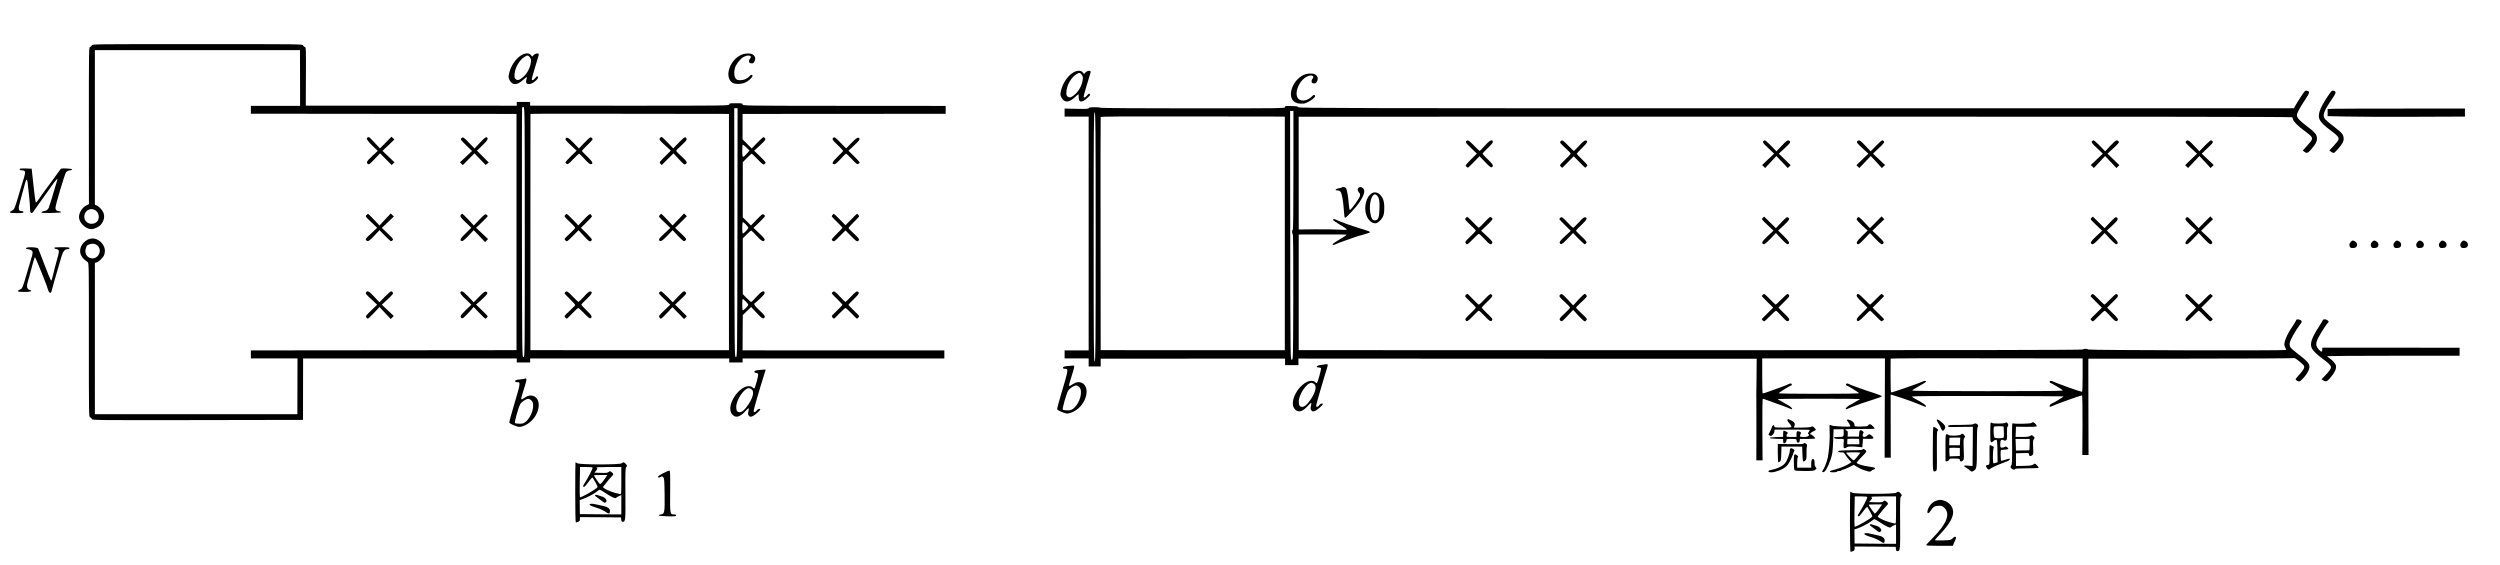 <?xml version="1.0" standalone="no"?>
<!DOCTYPE svg PUBLIC "-//W3C//DTD SVG 20010904//EN"
 "http://www.w3.org/TR/2001/REC-SVG-20010904/DTD/svg10.dtd">
<svg version="1.0" xmlns="http://www.w3.org/2000/svg"
 width="3742pt" height="846pt" viewBox="0 0 3742 846"
 preserveAspectRatio="xMidYMid meet">
<g transform="translate(0,846) scale(0.1,-0.1)"
fill="#000000" stroke="none">
<path d="M1373 7781 c-3 -11 -13 -21 -24 -24 -19 -5 -19 -30 -19 -1179 l1
-1173 -34 -17 c-77 -38 -128 -133 -111 -206 19 -78 108 -152 182 -152 43 0
117 36 143 69 48 60 60 123 35 182 -16 39 -70 94 -104 106 l-22 9 0 1157 0
1157 1535 0 1535 0 1 -417 1 -418 -368 0 -369 0 0 -59 0 -58 1988 -2 1988 -1
0 -1768 0 -1768 -1988 -2 -1988 -2 0 -60 0 -60 349 0 349 0 -1 -418 -1 -417
-1516 0 -1515 0 0 1127 c0 621 0 1131 0 1136 0 4 8 7 18 7 27 0 102 68 118
107 29 69 12 144 -47 200 -79 75 -180 71 -257 -9 -73 -77 -70 -182 6 -249 21
-19 46 -38 56 -44 16 -9 17 -86 16 -1163 0 -1130 0 -1154 19 -1159 11 -3 21
-13 24 -24 5 -19 37 -19 1584 -17 l1578 3 1 460 1 460 1599 0 1599 0 0 -30 0
-30 100 0 100 0 0 30 0 30 1490 0 1490 0 0 -30 0 -30 100 0 100 0 0 30 0 30
1510 0 1510 0 0 60 0 60 -1510 0 -1510 1 1 264 2 264 62 60 63 61 83 -89 c83
-89 105 -100 121 -59 5 13 -14 37 -75 94 -76 70 -96 102 -73 111 5 2 41 34 81
72 53 51 69 73 65 87 -12 38 -48 19 -120 -61 -38 -43 -75 -79 -80 -79 -6 -1
-37 25 -69 58 l-58 59 0 417 0 417 58 59 c32 32 63 59 69 58 5 -1 42 -36 80
-79 71 -79 106 -97 120 -62 5 13 -14 37 -80 99 l-86 82 85 82 c47 45 86 88 86
95 0 7 -9 18 -20 24 -18 9 -30 0 -104 -77 l-85 -88 -61 61 -62 61 0 413 0 412
63 64 c35 35 67 64 71 64 4 0 44 -38 89 -85 72 -74 83 -83 100 -72 10 6 19 17
19 24 0 7 -39 50 -86 95 l-86 82 89 82 c75 70 86 85 77 100 -6 10 -16 20 -23
22 -6 2 -49 -35 -95 -83 l-84 -87 -68 68 -69 69 0 190 0 190 1520 1 1520 1 0
59 0 59 -1520 1 c-1482 1 -1520 2 -1520 20 0 17 -9 19 -100 19 -90 0 -100 -2
-100 -18 0 -18 -51 -19 -1490 -19 l-1490 1 0 28 0 28 -100 0 -100 0 0 -28 0
-29 -1579 1 -1579 0 2 436 c2 428 2 437 -17 442 -11 3 -22 13 -25 24 -5 19
-39 19 -1582 19 -1543 0 -1577 0 -1582 -19z m6482 -2796 c0 -1863 0 -1870 -20
-1870 -20 0 -20 8 -23 1860 -1 1023 0 1866 3 1873 3 8 13 12 22 10 17 -3 18
-99 18 -1873z m3183 -7 c-3 -1855 -3 -1863 -23 -1863 -20 0 -20 8 -23 1863
l-2 1862 25 0 25 0 -2 -1862z m-127 9 l0 -1769 -1486 0 -1486 1 0 1765 c1 971
1 1768 1 1771 0 3 668 4 1485 2 l1486 -2 0 -1768z m266 1172 c-61 -68 -67 -65
-67 39 0 49 3 92 7 96 4 3 28 -15 55 -41 l47 -47 -42 -47z m-9737 -856 c56
-50 50 -147 -11 -178 -87 -46 -181 18 -166 111 14 87 113 124 177 67z m9760
-253 c0 -19 -73 -93 -83 -84 -4 4 -7 42 -7 84 0 42 3 80 7 84 10 9 83 -65 83
-84z m-9732 -275 c65 -76 -5 -199 -103 -181 -69 13 -104 80 -79 152 15 44 14
43 60 59 47 16 91 5 122 -30z m9732 -878 c0 -17 -74 -89 -83 -81 -9 9 -9 158
-1 167 9 8 84 -69 84 -86z"/>
<path d="M8833 6403 c-7 -2 -47 -40 -90 -84 l-78 -81 -77 81 c-77 81 -109 97
-123 64 -5 -14 14 -37 80 -98 l86 -80 -86 -84 c-47 -46 -84 -89 -82 -94 2 -6
11 -15 21 -21 15 -9 30 2 96 72 44 45 83 82 88 82 5 0 42 -36 82 -80 53 -59
79 -80 94 -78 42 6 28 36 -53 114 -45 42 -81 81 -81 86 0 4 36 42 80 84 44 42
80 82 80 89 0 17 -22 33 -37 28z"/>
<path d="M9882 6398 c-22 -22 -13 -36 73 -114 l86 -78 -88 -88 c-86 -87 -87
-87 -68 -108 l19 -21 88 88 89 88 80 -87 c72 -78 82 -86 100 -75 33 21 22 43
-61 117 -44 40 -80 77 -79 84 1 6 36 43 79 81 80 72 92 93 64 116 -14 11 -27
2 -102 -74 l-85 -88 -82 86 c-45 47 -86 85 -91 85 -6 0 -15 -5 -22 -12z"/>
<path d="M8463 5245 c-7 -8 -13 -18 -13 -24 0 -5 36 -43 80 -84 44 -41 80 -80
79 -88 -1 -8 -36 -45 -79 -84 -43 -38 -78 -75 -79 -81 -1 -6 7 -18 17 -28 18
-15 23 -12 105 71 l86 87 81 -87 c70 -75 84 -85 101 -77 10 6 19 17 19 24 0 7
-37 50 -82 95 l-83 81 83 81 c45 44 82 84 82 90 0 6 -7 18 -16 27 -15 15 -23
9 -102 -72 l-86 -89 -83 87 c-46 47 -87 86 -91 86 -4 -1 -13 -7 -19 -15z"/>
<path d="M9875 5240 c-19 -21 -18 -22 69 -106 l89 -86 -87 -81 c-67 -63 -86
-86 -81 -99 13 -34 45 -18 124 64 l79 83 77 -83 c42 -45 84 -82 92 -82 9 0 22
8 29 18 11 15 2 27 -74 99 l-87 82 88 87 88 88 -21 20 -21 21 -86 -90 -86 -90
-82 88 c-45 48 -84 87 -87 87 -3 0 -13 -9 -23 -20z"/>
<path d="M8462 4088 c-7 -7 -12 -15 -12 -19 0 -4 36 -42 80 -85 44 -42 80 -83
80 -89 0 -6 -36 -44 -80 -84 -44 -40 -80 -77 -80 -83 0 -10 25 -38 35 -38 3 0
40 36 82 80 42 44 81 80 88 80 6 0 47 -36 90 -81 62 -64 83 -79 95 -72 30 20
19 40 -60 117 -44 43 -80 82 -80 86 0 4 36 42 81 84 81 77 96 108 53 114 -15
2 -41 -19 -94 -78 -41 -44 -77 -80 -81 -80 -4 0 -42 36 -85 80 -79 82 -91 89
-112 68z"/>
<path d="M9869 4084 c-12 -15 -3 -27 75 -101 l88 -84 -87 -83 c-79 -75 -86
-86 -76 -105 7 -11 17 -21 24 -21 7 0 48 38 92 86 l80 86 87 -88 87 -89 21 21
21 20 -88 88 -88 87 87 82 c78 73 86 84 74 100 -7 9 -20 17 -29 17 -8 0 -49
-37 -91 -82 l-76 -83 -81 83 c-45 45 -87 82 -94 82 -7 0 -19 -7 -26 -16z"/>
<path d="M7799 7631 c-83 -52 -155 -161 -179 -272 -11 -51 -11 -61 6 -95 41
-83 111 -84 200 -3 31 28 58 49 60 47 2 -3 -1 -19 -6 -37 -15 -53 2 -75 53
-68 52 7 140 88 119 109 -11 11 -18 7 -40 -20 -29 -35 -52 -42 -52 -16 0 9 21
85 46 168 25 83 50 163 54 178 5 14 6 29 2 32 -13 14 -55 4 -75 -18 l-21 -24
-19 24 c-27 35 -89 33 -148 -5z m131 -28 c18 -23 21 -36 16 -76 -8 -74 -52
-161 -106 -211 -59 -55 -93 -66 -121 -40 -18 16 -20 28 -17 74 7 98 72 211
147 257 46 29 55 29 81 -4z"/>
<path d="M11090 7637 c-171 -82 -249 -326 -132 -412 41 -30 143 -28 206 4 73
38 128 111 84 111 -6 0 -18 -8 -27 -19 -33 -38 -85 -61 -138 -61 -44 0 -55 4
-72 26 -23 30 -28 94 -11 155 15 55 80 139 128 165 73 41 141 23 97 -26 -9
-10 -15 -29 -13 -42 2 -18 10 -24 34 -26 27 -3 33 2 48 32 19 40 10 75 -26
100 -33 23 -123 20 -178 -7z"/>
<path d="M16059 7371 c-83 -52 -155 -161 -179 -272 -11 -51 -11 -61 6 -95 41
-83 110 -84 198 -4 29 28 56 50 58 50 2 0 4 -21 4 -46 -1 -82 48 -85 130 -10
41 37 47 47 36 58 -11 11 -18 7 -40 -20 -29 -35 -52 -42 -52 -16 0 9 21 85 46
168 25 83 50 163 54 178 5 14 6 29 2 32 -13 14 -55 4 -75 -18 l-21 -24 -19 24
c-27 35 -89 33 -148 -5z m131 -28 c18 -23 21 -36 16 -76 -8 -74 -52 -161 -106
-211 -59 -55 -93 -66 -121 -40 -18 16 -20 28 -17 74 7 98 72 211 147 257 46
29 55 29 81 -4z"/>
<path d="M19510 7337 c-174 -84 -252 -337 -125 -408 30 -17 59 -22 126 -20 41
1 151 67 169 100 15 30 -14 40 -38 14 -63 -70 -160 -90 -208 -42 -46 47 -32
156 33 248 42 59 106 101 154 101 36 0 48 -24 24 -50 -9 -10 -15 -29 -13 -42
2 -18 10 -24 34 -26 27 -3 33 2 48 32 19 40 10 75 -26 100 -33 23 -123 20
-178 -7z"/>
<path d="M34442 7016 c-33 -50 -70 -110 -83 -134 l-24 -43 -7450 0 c-6703 0
-7450 2 -7453 16 -3 12 -20 15 -83 17 -43 1 -87 2 -96 2 -11 1 -18 -6 -18 -17
0 -18 -46 -19 -1379 -19 -758 0 -1382 4 -1385 9 -3 5 -43 8 -88 8 -61 0 -84
-4 -88 -14 -4 -11 -38 -13 -183 -10 l-177 4 0 -60 0 -60 180 0 180 0 0 -1750
0 -1750 -180 0 -180 0 0 -60 0 -60 180 0 180 0 0 -60 0 -60 90 0 90 0 0 58 0
58 1380 1 1380 0 0 -49 0 -48 100 0 100 0 0 49 0 49 3430 -2 3429 -1 -2 -276
c-2 -152 -3 -279 -4 -283 0 -3 0 -10 1 -16 1 -5 1 -220 1 -478 l-1 -467 47 0
46 0 -3 460 c-2 280 1 460 7 460 5 1 27 -6 49 -14 289 -104 353 -128 367 -136
33 -18 29 9 -5 34 -19 14 -37 26 -40 26 -4 0 -30 15 -59 33 -29 19 -62 37 -72
41 -10 3 -16 9 -13 12 7 8 1217 8 1224 0 3 -3 -3 -9 -13 -12 -10 -4 -43 -22
-72 -41 -29 -18 -55 -33 -59 -33 -3 0 -21 -12 -40 -26 -34 -25 -38 -52 -5 -35
9 5 42 18 72 29 30 11 91 34 136 51 44 16 132 45 194 64 63 19 116 40 118 45
2 6 -50 27 -115 48 -121 37 -344 117 -375 134 -26 15 -48 12 -48 -5 0 -8 4
-15 9 -15 14 0 184 -105 188 -115 2 -6 -215 -10 -602 -10 -387 0 -604 4 -602
10 4 10 174 115 188 115 5 0 9 7 9 15 0 17 -21 20 -48 6 -31 -16 -66 -29 -182
-71 -175 -64 -201 -72 -208 -66 -3 3 -5 122 -5 263 l0 258 918 0 919 0 -3
-743 -2 -742 46 0 46 0 -1 467 c-1 258 -1 471 -1 475 1 8 291 -88 401 -134 14
-6 34 -14 45 -18 11 -4 32 -13 47 -20 16 -8 31 -10 35 -6 14 14 -49 59 -164
118 -24 12 -43 27 -43 32 0 8 346 10 1131 9 623 -1 1134 -4 1136 -7 5 -4 -164
-106 -176 -106 -5 0 -16 -9 -25 -19 -20 -22 -6 -37 21 -23 47 24 414 157 457
165 5 1 8 -191 7 -445 l-3 -448 47 0 46 0 -2 721 -1 720 1528 1 c841 0 1536 4
1544 8 11 6 34 -7 79 -43 35 -29 69 -59 74 -68 17 -27 0 -63 -63 -131 -33 -36
-60 -69 -60 -73 0 -12 33 -34 52 -35 25 0 104 87 134 148 47 93 27 130 -139
255 -62 47 -119 97 -126 111 -8 15 -12 41 -9 63 6 40 86 184 149 268 35 46 37
51 22 67 -17 19 -73 25 -73 8 0 -6 -22 -43 -48 -83 -70 -103 -107 -175 -122
-235 -12 -46 -12 -56 3 -87 9 -20 17 -39 17 -43 0 -12 -2964 -5 -2968 7 -5 14
-69 14 -74 0 -3 -8 -1658 -11 -5872 -11 l-5867 1 0 865 0 866 355 1 c196 1
359 0 362 -3 3 -3 -23 -23 -58 -43 -135 -81 -159 -98 -150 -107 6 -6 17 -6 28
0 11 6 44 19 74 31 199 73 256 92 345 116 55 16 104 32 109 36 11 10 -17 21
-149 61 -127 38 -302 101 -357 129 -25 13 -50 11 -46 -3 2 -6 43 -34 90 -63
96 -57 120 -74 114 -84 -2 -3 -55 -3 -118 2 -62 4 -222 6 -356 5 l-243 -3 0
844 -1 844 7432 1 c4944 1 7434 -2 7439 -9 5 -5 11 -21 14 -35 8 -32 85 -108
177 -173 40 -29 82 -64 93 -79 26 -35 19 -52 -63 -142 l-62 -69 23 -18 c37
-28 51 -23 101 34 67 77 88 116 88 162 0 60 -26 92 -154 189 -112 85 -146 123
-146 163 1 31 37 100 115 219 81 121 84 136 30 146 -21 5 -31 -6 -83 -86z
m-15082 -1106 c0 -587 -3 -890 -10 -890 -13 0 -13 -53 0 -66 7 -7 9 -328 8
-945 -3 -926 -3 -934 -23 -934 -20 0 -20 8 -23 1863 l-2 1862 25 0 25 0 0
-890z m-2960 -995 c0 -1651 -2 -1865 -15 -1865 -13 0 -15 214 -15 1865 0 1651
2 1865 15 1865 13 0 15 -214 15 -1865z m2831 52 l0 -1749 -1378 0 -1378 1 -2
1738 c-1 956 0 1744 2 1750 3 10 289 12 1380 10 l1376 -2 0 -1748z m11942
-2122 c0 -145 -4 -250 -9 -250 -25 1 -378 127 -436 156 -27 14 -48 11 -48 -6
0 -8 4 -15 8 -15 12 0 172 -95 188 -112 11 -11 -187 -13 -1121 -13 -752 0
-1134 3 -1132 10 2 6 12 15 23 20 11 6 42 23 69 40 28 16 63 37 79 46 17 9 32
21 34 27 4 14 -21 16 -46 3 -36 -20 -445 -162 -471 -165 -11 -1 -13 44 -13
249 0 138 1 253 1 257 1 5 648 7 1438 5 l1436 -2 0 -250z"/>
<path d="M34834 7007 c-117 -178 -148 -273 -111 -343 23 -43 71 -89 175 -166
92 -68 114 -95 104 -130 -2 -10 -34 -50 -70 -89 l-66 -71 25 -19 c13 -10 31
-19 39 -19 16 0 112 108 135 154 23 43 19 97 -9 135 -13 18 -69 66 -123 107
-54 41 -110 88 -125 104 -52 56 -33 117 96 305 67 99 70 116 19 128 -20 4 -32
-9 -89 -96z"/>
<path d="M34958 6832 l-118 -3 0 -53 0 -54 273 -6 c149 -4 612 -6 1027 -4
l755 3 0 60 0 60 -910 0 c-500 0 -963 -1 -1027 -3z"/>
<path d="M5503 6403 c-29 -11 -9 -46 69 -122 l83 -79 -83 -77 c-84 -79 -95
-98 -65 -120 15 -11 28 -2 100 74 l82 86 87 -88 87 -88 21 21 21 21 -90 85
-90 86 89 84 89 85 -21 22 -22 21 -86 -88 -87 -88 -79 86 c-44 47 -83 86 -86
85 -4 0 -13 -3 -19 -6z"/>
<path d="M6906 6391 c-16 -18 -13 -23 71 -105 l88 -86 -90 -85 -90 -84 21 -22
21 -21 87 89 87 88 84 -87 84 -87 23 18 23 19 -88 89 -88 88 80 77 c81 77 97
110 64 123 -13 5 -38 -15 -99 -81 l-81 -87 -74 77 c-90 95 -101 101 -123 77z"/>
<path d="M12471 6397 c-20 -20 -12 -34 69 -110 44 -42 80 -80 80 -85 0 -5 -36
-44 -81 -86 -81 -79 -95 -108 -53 -114 15 -2 41 19 95 77 40 45 78 81 83 81 5
0 44 -37 86 -82 66 -71 81 -81 96 -72 10 6 19 15 21 21 2 5 -35 47 -82 93
l-85 84 86 81 c65 61 84 84 79 98 -13 33 -44 17 -122 -64 l-78 -80 -78 79
c-83 86 -98 97 -116 79z"/>
<path d="M21944 6343 c-9 -14 3 -30 75 -99 l86 -83 -88 -88 c-84 -86 -87 -90
-69 -106 10 -9 21 -17 25 -17 3 0 44 39 89 86 l83 86 84 -87 c68 -71 87 -86
100 -78 31 20 21 40 -59 117 -44 43 -80 81 -80 85 0 4 36 43 80 86 61 58 79
82 75 96 -12 37 -48 19 -120 -61 -38 -43 -73 -78 -77 -79 -4 -1 -42 35 -84 79
-78 81 -101 93 -120 63z"/>
<path d="M23362 6348 c-20 -20 -13 -30 68 -103 43 -38 78 -76 79 -83 1 -8 -35
-47 -79 -89 -44 -41 -80 -79 -80 -85 0 -10 25 -38 34 -38 3 0 42 39 88 86 l83
85 84 -85 c46 -47 85 -86 88 -86 8 0 33 28 33 38 0 4 -36 44 -80 86 -44 43
-80 81 -80 85 0 4 36 43 80 86 81 78 95 107 54 113 -15 2 -41 -19 -96 -77 -41
-45 -78 -81 -80 -81 -3 0 -41 36 -84 80 -79 82 -91 89 -112 68z"/>
<path d="M26391 6343 c-9 -15 3 -31 77 -100 l87 -83 -90 -85 -90 -85 23 -22
23 -23 84 90 84 90 85 -90 85 -90 22 21 21 22 -88 86 -89 86 90 83 c79 74 88
86 76 101 -24 29 -45 18 -123 -66 l-78 -83 -80 83 c-44 45 -86 82 -94 82 -8 0
-20 -8 -25 -17z"/>
<path d="M27799 6344 c-12 -15 -3 -27 76 -101 l90 -83 -89 -86 -89 -86 22 -21
22 -22 85 90 85 90 84 -90 83 -90 24 23 23 22 -90 85 -90 85 87 83 c73 68 86
85 77 100 -5 9 -17 17 -25 17 -8 0 -50 -37 -94 -82 l-80 -83 -78 83 c-78 84
-99 95 -123 66z"/>
<path d="M31311 6343 c-9 -15 3 -31 77 -100 l87 -83 -90 -85 -90 -85 23 -22
23 -23 84 90 84 90 85 -90 85 -90 22 21 21 22 -88 86 -89 86 90 83 c79 74 88
86 76 101 -24 29 -45 18 -123 -66 l-78 -83 -80 83 c-44 45 -86 82 -94 82 -8 0
-20 -8 -25 -17z"/>
<path d="M32719 6344 c-12 -15 -3 -27 76 -101 l90 -83 -89 -86 -89 -86 22 -21
22 -22 85 90 85 90 84 -90 83 -90 24 23 23 22 -90 85 -90 85 87 83 c73 68 86
85 77 100 -5 9 -17 17 -25 17 -8 0 -50 -37 -94 -82 l-80 -83 -78 83 c-78 84
-99 95 -123 66z"/>
<path d="M297 5934 c-12 -12 4 -24 32 -24 50 0 57 -21 32 -103 -47 -152 -61
-196 -95 -314 -46 -155 -53 -170 -88 -185 -15 -7 -28 -19 -28 -25 0 -10 26
-13 100 -13 82 0 100 3 100 15 0 8 -9 15 -19 15 -61 0 -64 27 -22 174 16 55
39 142 52 191 31 124 45 137 54 49 4 -38 13 -125 21 -194 7 -69 14 -151 14
-183 0 -45 4 -59 17 -64 11 -4 22 1 32 18 9 13 52 73 95 134 44 60 117 164
163 230 80 115 113 150 100 109 -66 -225 -119 -397 -128 -416 -12 -28 -40 -45
-78 -50 -14 -2 -26 -9 -29 -16 -3 -10 28 -12 145 -10 90 2 148 7 148 13 0 6
-13 12 -30 13 -40 5 -55 19 -55 51 0 41 138 503 158 531 12 16 32 27 56 30 66
9 39 25 -48 28 -81 3 -84 2 -101 -25 -10 -15 -56 -80 -103 -143 -47 -63 -102
-137 -122 -165 -21 -27 -58 -81 -83 -118 -29 -44 -47 -64 -52 -56 -4 6 -20
122 -34 258 l-27 246 -85 3 c-47 1 -88 0 -92 -4z"/>
<path d="M20088 5655 c-3 -3 -25 -9 -48 -13 -51 -9 -67 -32 -22 -32 16 0 36
-8 46 -19 21 -23 43 -144 51 -283 5 -78 10 -108 20 -108 15 0 167 163 207 223
77 112 97 187 60 220 -53 48 -111 -14 -61 -64 16 -16 19 -28 15 -52 -7 -35
-136 -213 -151 -210 -6 2 -13 44 -17 95 -7 99 -25 202 -40 231 -8 16 -48 24
-60 12z"/>
<path d="M20513 5552 c-88 -82 -105 -263 -34 -367 36 -53 90 -79 128 -63 41
18 88 71 101 116 20 67 15 195 -9 247 -44 94 -126 124 -186 67z m99 -19 c32
-38 40 -80 36 -195 -4 -135 -17 -171 -64 -176 -41 -4 -57 22 -73 111 -28 163
38 333 101 260z"/>
<path d="M5485 5240 c-18 -20 -16 -22 71 -105 l89 -85 -90 -84 c-79 -73 -88
-85 -76 -100 24 -29 45 -18 124 66 l77 83 80 -82 c44 -46 86 -83 94 -83 8 0
20 8 25 18 9 14 -4 30 -77 99 l-87 82 90 85 90 85 -23 23 -23 23 -85 -90 -84
-90 -83 88 c-45 48 -85 87 -88 87 -3 0 -14 -9 -24 -20z"/>
<path d="M6902 5248 c-23 -23 -12 -41 71 -119 l82 -78 -83 -81 c-83 -81 -98
-111 -58 -118 14 -3 42 21 98 79 l78 84 86 -89 85 -89 22 22 22 23 -89 84 -90
84 87 83 c48 45 87 87 87 92 0 6 -9 16 -20 23 -18 11 -28 4 -104 -75 l-84 -88
-82 88 c-45 48 -85 87 -89 87 -4 0 -12 -5 -19 -12z"/>
<path d="M12463 5245 c-7 -8 -13 -18 -13 -23 0 -5 36 -44 80 -86 44 -43 80
-81 80 -85 0 -4 -36 -43 -80 -85 -44 -43 -80 -84 -80 -92 0 -7 8 -18 19 -23
16 -9 31 2 100 74 45 47 83 85 85 85 2 0 41 -38 86 -85 70 -71 86 -83 101 -74
33 17 19 42 -61 114 -43 39 -78 75 -79 81 -1 7 35 47 79 90 44 42 80 82 80 86
0 10 -25 38 -33 38 -3 0 -42 -39 -88 -86 l-84 -85 -84 85 c-46 47 -86 86 -90
86 -3 -1 -12 -7 -18 -15z"/>
<path d="M21948 5206 c-10 -7 -18 -19 -18 -27 0 -8 36 -47 80 -87 44 -40 80
-78 80 -83 0 -6 -37 -46 -82 -89 -70 -66 -81 -81 -72 -96 6 -10 16 -20 22 -22
6 -2 46 33 88 77 42 45 83 81 90 81 7 0 46 -37 87 -81 76 -83 98 -93 114 -52
5 13 -15 38 -81 99 l-87 81 86 80 c47 44 85 87 85 94 0 8 -9 20 -19 26 -18 11
-28 3 -99 -72 -44 -47 -83 -85 -87 -85 -4 0 -44 38 -89 85 -73 76 -83 84 -98
71z"/>
<path d="M26384 5199 c-19 -21 -18 -21 71 -106 l90 -86 -88 -82 c-87 -83 -98
-105 -59 -120 12 -5 40 17 100 80 l84 87 81 -87 c63 -66 86 -85 100 -80 32 13
17 42 -65 123 l-83 81 83 76 c84 79 95 98 65 120 -15 11 -28 2 -100 -74 l-82
-86 -83 82 c-46 46 -86 85 -89 88 -3 3 -14 -4 -25 -16z"/>
<path d="M27808 5206 c-10 -7 -18 -20 -18 -29 0 -8 37 -50 82 -92 l83 -76 -83
-81 c-82 -81 -97 -110 -64 -123 13 -5 37 14 99 80 l83 87 82 -87 c61 -63 88
-85 100 -80 40 16 29 38 -59 120 l-87 81 89 87 90 86 -21 21 -20 21 -88 -88
-87 -88 -82 87 c-72 76 -84 85 -99 74z"/>
<path d="M31304 5199 c-19 -21 -18 -21 71 -106 l90 -86 -88 -82 c-87 -83 -98
-105 -59 -120 12 -5 40 17 100 80 l84 87 81 -87 c63 -66 86 -85 100 -80 32 13
17 42 -65 123 l-83 81 83 76 c84 79 95 98 65 120 -15 11 -28 2 -100 -74 l-82
-86 -83 82 c-46 46 -86 85 -89 88 -3 3 -14 -4 -25 -16z"/>
<path d="M32728 5206 c-10 -7 -18 -20 -18 -29 0 -8 37 -50 82 -92 l83 -76 -83
-81 c-82 -81 -97 -110 -64 -123 13 -5 37 14 99 80 l83 87 82 -87 c61 -63 88
-85 100 -80 40 16 29 38 -59 120 l-87 81 89 87 90 86 -21 21 -20 21 -88 -88
-87 -88 -82 87 c-72 76 -84 85 -99 74z"/>
<path d="M23352 5198 c-7 -7 -12 -15 -12 -19 0 -3 39 -44 86 -90 l85 -84 -86
-80 c-63 -58 -84 -85 -80 -97 15 -39 37 -28 118 58 l82 86 84 -87 c46 -47 89
-84 94 -82 6 2 15 11 21 21 9 15 -1 30 -71 96 -46 42 -83 82 -83 87 0 6 36 45
81 86 82 77 97 109 53 115 -15 2 -41 -19 -94 -78 -40 -44 -77 -80 -83 -80 -6
0 -44 36 -84 80 -76 81 -89 90 -111 68z"/>
<path d="M35181 4833 c-21 -25 -21 -55 0 -77 12 -14 66 -11 83 4 25 20 20 65
-9 84 -34 22 -50 20 -74 -11z"/>
<path d="M35501 4833 c-21 -25 -21 -55 0 -77 12 -14 66 -11 83 4 25 20 20 65
-9 84 -34 22 -50 20 -74 -11z"/>
<path d="M35841 4833 c-21 -25 -21 -55 0 -77 12 -14 66 -11 83 4 25 20 20 65
-9 84 -34 22 -50 20 -74 -11z"/>
<path d="M36181 4833 c-21 -25 -21 -55 0 -77 12 -14 66 -11 83 4 25 20 20 65
-9 84 -34 22 -50 20 -74 -11z"/>
<path d="M36521 4833 c-21 -25 -21 -55 0 -77 12 -14 66 -11 83 4 25 20 20 65
-9 84 -34 22 -50 20 -74 -11z"/>
<path d="M36841 4833 c-21 -25 -21 -55 0 -77 12 -14 66 -11 83 4 25 20 20 65
-9 84 -34 22 -50 20 -74 -11z"/>
<path d="M390 4745 c0 -10 9 -15 28 -15 15 0 38 -7 51 -16 27 -19 26 -40 -7
-144 -11 -36 -41 -137 -67 -225 -54 -188 -61 -205 -97 -219 -16 -6 -28 -16
-28 -23 0 -10 24 -13 94 -13 88 0 132 13 89 26 -51 16 -60 50 -34 137 19 65
29 99 63 230 18 71 37 128 42 128 7 0 186 -443 186 -462 0 -4 7 -23 15 -42 18
-43 41 -40 50 6 6 30 35 129 100 352 14 50 35 120 46 158 22 75 49 107 91 107
18 0 28 5 28 15 0 12 -20 15 -116 15 -88 0 -115 -3 -112 -12 3 -7 15 -14 29
-16 44 -6 49 -26 27 -105 -39 -142 -50 -183 -69 -262 -26 -106 -28 -110 -39
-99 -5 5 -48 111 -95 234 -47 124 -89 232 -94 240 -12 22 -181 27 -181 5z"/>
<path d="M5479 4084 c-12 -15 -4 -27 76 -101 l90 -84 -88 -85 c-79 -76 -86
-86 -75 -104 7 -11 18 -20 24 -20 6 0 48 39 93 87 l81 88 84 -90 84 -90 23 22
23 23 -89 85 -90 84 87 81 c76 70 86 84 78 101 -6 10 -17 19 -25 19 -8 0 -51
-37 -95 -82 l-81 -83 -77 83 c-79 84 -99 95 -123 66z"/>
<path d="M6897 4093 c-18 -17 -1 -42 76 -115 l82 -78 -83 -81 c-82 -80 -93
-102 -61 -122 12 -7 28 4 76 54 34 35 70 75 81 89 l21 25 84 -87 c46 -49 87
-88 91 -88 10 0 36 26 36 36 0 4 -39 45 -87 91 l-88 84 25 21 c14 11 54 47 89
81 50 48 61 64 54 76 -20 32 -42 21 -122 -61 l-81 -83 -78 83 c-73 76 -98 93
-115 75z"/>
<path d="M12462 4088 c-7 -7 -12 -16 -12 -20 0 -4 36 -42 80 -84 44 -42 80
-81 80 -86 0 -5 -36 -43 -80 -85 -44 -41 -80 -79 -80 -85 0 -10 25 -38 34 -38
3 0 40 36 82 80 42 44 82 80 89 80 7 0 47 -36 89 -80 42 -44 79 -80 82 -80 9
0 34 28 34 38 0 6 -36 44 -80 85 -44 41 -80 79 -80 84 0 6 36 45 81 87 80 77
90 99 52 113 -12 5 -37 -15 -94 -75 -42 -45 -80 -82 -84 -82 -4 0 -41 36 -82
80 -76 81 -90 89 -111 68z"/>
<path d="M21942 4048 c-7 -7 -12 -17 -12 -22 0 -6 36 -44 80 -85 44 -41 80
-79 80 -86 0 -7 -37 -46 -81 -88 -58 -53 -80 -80 -76 -91 15 -39 38 -29 114
53 41 44 81 81 88 81 6 0 46 -37 88 -81 76 -82 99 -93 114 -53 4 11 -18 38
-76 91 -44 42 -81 82 -81 88 0 7 37 47 81 88 82 76 92 99 53 114 -11 4 -38
-18 -91 -76 -42 -44 -81 -81 -88 -81 -7 0 -45 36 -86 80 -41 44 -79 80 -84 80
-6 0 -16 -5 -23 -12z"/>
<path d="M23352 4048 c-21 -21 -14 -33 68 -107 44 -40 80 -78 80 -86 0 -7 -36
-46 -80 -86 -81 -73 -91 -92 -57 -113 16 -10 30 1 101 78 l83 88 78 -86 c44
-47 86 -86 95 -86 8 0 21 9 27 20 11 17 4 27 -72 97 -47 43 -85 83 -85 88 0 6
38 45 85 88 76 70 83 80 72 97 -6 11 -19 20 -28 20 -9 0 -51 -39 -94 -86 l-78
-86 -79 86 c-80 87 -94 96 -116 74z"/>
<path d="M26383 4045 c-7 -8 -13 -16 -13 -18 0 -2 39 -42 86 -88 l85 -84 -85
-84 c-47 -46 -86 -85 -86 -88 0 -8 28 -33 38 -33 4 0 44 36 86 80 43 44 83 80
90 79 6 -1 43 -36 81 -79 72 -80 97 -94 114 -61 9 15 -3 31 -74 101 -47 45
-85 84 -85 86 0 2 38 40 85 85 72 69 83 84 74 100 -5 11 -16 19 -23 19 -8 0
-49 -36 -92 -80 -42 -44 -81 -80 -85 -80 -4 0 -42 36 -85 80 -42 44 -82 80
-88 80 -6 -1 -17 -7 -23 -15z"/>
<path d="M27797 4053 c-19 -18 0 -47 73 -116 44 -42 80 -78 80 -81 0 -3 -36
-40 -80 -83 -58 -55 -80 -82 -78 -97 6 -41 35 -27 113 54 43 44 82 80 87 80 4
0 42 -36 84 -80 42 -44 81 -80 86 -80 10 0 38 25 38 33 0 3 -39 42 -86 88
l-85 84 85 84 c47 46 86 86 86 88 0 8 -28 33 -38 33 -4 0 -44 -36 -86 -80 -43
-44 -81 -80 -85 -80 -4 0 -43 36 -85 80 -74 76 -94 89 -109 73z"/>
<path d="M31303 4045 c-7 -8 -13 -16 -13 -18 0 -2 39 -42 86 -88 l85 -84 -85
-84 c-47 -46 -86 -85 -86 -88 0 -8 28 -33 38 -33 4 0 44 36 86 80 43 44 83 80
90 79 6 -1 43 -36 81 -79 72 -80 97 -94 114 -61 9 15 -3 31 -74 101 -47 45
-85 84 -85 86 0 2 38 40 85 85 72 69 83 84 74 100 -5 11 -16 19 -23 19 -8 0
-49 -36 -92 -80 -42 -44 -81 -80 -85 -80 -4 0 -42 36 -85 80 -42 44 -82 80
-88 80 -6 -1 -17 -7 -23 -15z"/>
<path d="M32717 4053 c-19 -18 0 -47 73 -116 44 -42 80 -78 80 -81 0 -3 -36
-40 -80 -83 -58 -55 -80 -82 -78 -97 6 -41 35 -27 113 54 43 44 82 80 87 80 4
0 42 -36 84 -80 42 -44 81 -80 86 -80 10 0 38 25 38 33 0 3 -39 42 -86 88
l-85 84 85 84 c47 46 86 86 86 88 0 8 -28 33 -38 33 -4 0 -44 -36 -86 -80 -43
-44 -81 -80 -85 -80 -4 0 -43 36 -85 80 -74 76 -94 89 -109 73z"/>
<path d="M34770 3672 c0 -5 -31 -57 -70 -117 -103 -160 -129 -244 -95 -311 18
-37 83 -99 160 -154 86 -61 125 -101 125 -126 0 -25 -24 -59 -92 -130 l-49
-51 25 -16 c41 -27 58 -20 115 49 59 70 85 130 75 172 -8 32 -55 85 -102 114
-18 11 -30 23 -27 27 4 3 451 6 993 6 l987 0 0 60 0 60 -1027 1 -1028 0 0 -27
c0 -43 -15 -42 -54 1 -48 54 -48 95 0 186 40 76 128 209 144 219 19 12 -20 45
-52 45 -15 0 -28 -4 -28 -8z"/>
<path d="M19820 3004 c-8 -1 -36 -6 -62 -9 -55 -7 -69 -35 -19 -35 16 0 31 -6
34 -12 5 -15 -48 -207 -61 -220 -5 -5 -17 1 -27 12 -24 27 -83 26 -132 -1
-145 -80 -244 -290 -184 -387 48 -75 120 -64 205 30 57 63 62 62 47 -5 -7 -30
-5 -42 8 -59 16 -19 21 -20 52 -9 32 11 119 86 119 103 0 18 -39 6 -54 -17
-19 -29 -46 -33 -46 -7 0 17 115 413 160 552 9 30 16 58 13 63 -4 7 -24 8 -53
1z m-152 -290 c44 -30 27 -117 -45 -226 -53 -81 -95 -118 -133 -118 -36 0 -50
23 -50 79 0 107 118 281 190 281 9 0 26 -7 38 -16z"/>
<path d="M16000 2983 c-68 -5 -90 -12 -90 -28 0 -10 10 -15 30 -15 56 0 55 -3
-61 -393 -33 -110 -58 -205 -55 -213 7 -18 113 -64 149 -64 57 1 141 45 196
105 113 123 128 300 30 351 -47 24 -92 18 -148 -20 -63 -43 -63 -41 -11 124
45 141 48 161 23 158 -10 -1 -38 -3 -63 -5z m155 -318 c60 -59 7 -246 -90
-321 -29 -22 -45 -27 -91 -26 -31 0 -61 5 -66 10 -11 11 52 236 79 283 21 35
87 79 121 79 13 0 34 -11 47 -25z"/>
<path d="M11355 2921 c-45 -5 -61 -10 -63 -23 -2 -12 5 -17 25 -20 20 -2 29
-9 31 -24 3 -24 -43 -193 -56 -206 -5 -5 -17 1 -27 12 -24 27 -83 26 -132 -1
-145 -80 -244 -290 -184 -387 48 -75 120 -64 205 30 57 63 62 62 47 -5 -7 -30
-5 -42 8 -59 16 -19 21 -20 52 -9 32 11 119 86 119 103 0 18 -39 6 -54 -17
-19 -29 -46 -33 -46 -6 0 18 93 340 150 518 17 51 30 95 30 98 0 5 -11 5 -105
-4z m-107 -287 c44 -30 27 -117 -45 -226 -53 -81 -95 -118 -133 -118 -36 0
-50 23 -50 79 0 107 118 281 190 281 9 0 26 -7 38 -16z"/>
<path d="M7856 2793 c-3 -4 -36 -9 -73 -12 -54 -5 -68 -10 -71 -23 -3 -14 3
-18 28 -18 56 0 55 -2 -61 -393 -33 -110 -58 -205 -55 -213 7 -18 113 -64 149
-64 57 1 141 45 196 105 113 123 128 300 30 351 -47 24 -92 18 -148 -20 -63
-43 -63 -41 -11 124 22 69 40 133 40 142 0 19 -14 31 -24 21z m99 -328 c60
-59 7 -246 -90 -321 -29 -22 -45 -27 -91 -26 -31 0 -61 5 -66 10 -11 11 52
236 79 283 21 35 87 79 121 79 13 0 34 -11 47 -25z"/>
<path d="M26754 2176 c-3 -8 7 -28 24 -46 16 -17 32 -40 35 -50 5 -19 -1 -20
-123 -20 -122 0 -128 1 -133 22 -5 18 -8 19 -21 8 -9 -7 -16 -18 -16 -25 0 -6
-11 -34 -25 -61 -14 -27 -25 -50 -25 -51 0 -1 9 -7 20 -13 17 -9 25 -6 45 14
14 14 25 37 25 51 l0 25 265 0 c146 0 265 -2 265 -5 0 -3 -8 -17 -17 -31 -14
-21 -14 -27 -3 -34 11 -7 11 -11 1 -24 -10 -11 -31 -16 -73 -16 -64 0 -64 1
-43 52 5 13 0 20 -20 28 -36 14 -45 6 -45 -41 l0 -39 -75 0 c-68 0 -75 2 -75
19 0 11 5 23 10 26 6 3 10 10 10 15 0 11 -57 40 -64 32 -3 -3 -6 -25 -6 -48
l0 -43 -102 -3 c-133 -4 -132 -22 2 -26 l100 -3 0 -28 c0 -15 3 -31 6 -34 13
-13 44 14 44 38 0 24 2 25 74 25 74 0 75 0 78 -27 2 -20 9 -28 23 -28 14 0 21
8 23 28 l3 27 115 0 c63 0 114 4 114 8 0 13 -55 62 -69 62 -22 0 9 31 47 47
39 16 40 22 7 53 -22 21 -29 22 -45 12 -13 -8 -63 -12 -140 -12 l-120 0 10 26
c13 34 -1 59 -48 80 -20 10 -40 19 -45 21 -4 2 -10 -2 -13 -11z"/>
<path d="M27646 2168 c5 -7 18 -28 31 -47 12 -18 20 -38 17 -43 -7 -11 -265 1
-278 13 -6 5 -16 9 -23 9 -11 0 -12 -19 -7 -93 7 -92 -8 -297 -27 -392 -13
-64 -47 -152 -71 -188 -18 -25 -18 -28 -2 -34 26 -10 71 63 112 182 31 92 34
117 41 295 l6 165 75 0 75 0 1 -40 c2 -74 0 -75 -77 -75 -38 0 -69 -4 -69 -9
0 -14 35 -23 83 -21 73 3 69 7 62 -65 -8 -74 4 -89 49 -60 24 16 72 17 201 3
l30 -3 5 64 5 64 78 -2 c85 -3 96 7 54 47 -29 27 -42 28 -69 2 -31 -28 -68
-27 -68 3 0 13 5 28 11 34 13 13 -15 43 -41 43 -15 0 -19 -9 -22 -47 l-3 -48
-85 0 -85 0 2 42 c1 34 -2 43 -18 48 -10 4 -19 11 -19 16 0 6 85 9 215 8 119
-1 218 1 222 5 10 10 -48 66 -68 66 -10 0 -22 -7 -27 -16 -8 -14 -28 -17 -108
-18 -89 -1 -99 1 -96 16 4 27 -15 55 -49 72 -39 20 -73 21 -63 4z m177 -277
c4 -1 7 -19 7 -41 l0 -40 -90 0 -90 0 0 38 c0 21 2 41 4 43 3 3 133 3 169 0z"/>
<path d="M28990 2169 c0 -6 9 -23 20 -39 11 -15 29 -48 40 -74 22 -52 33 -56
56 -21 21 33 12 57 -43 105 -45 39 -73 51 -73 29z"/>
<path d="M29797 2134 c-4 -4 -7 -72 -7 -151 0 -155 4 -163 50 -123 13 12 31
19 39 18 14 -3 16 -28 19 -170 l2 -166 -29 -10 c-16 -6 -32 -8 -35 -5 -10 11
-7 203 4 223 9 16 5 22 -21 35 -17 9 -33 14 -36 11 -4 -3 -5 -69 -4 -146 2
-120 0 -141 -13 -145 -9 -3 -23 -7 -32 -10 -13 -4 -13 -8 3 -35 17 -30 37 -38
47 -21 7 11 118 64 171 82 22 7 44 17 50 21 5 4 16 8 25 8 21 1 65 36 53 43
-5 4 -36 -3 -67 -14 -32 -12 -60 -18 -63 -15 -7 7 -11 136 -5 154 3 7 24 12
58 12 58 0 71 15 33 38 -15 10 -24 11 -32 3 -6 -6 -24 -11 -39 -11 -27 0 -28
2 -28 54 0 59 15 75 51 56 12 -7 25 -7 36 -1 14 8 17 23 14 104 -2 60 1 97 8
102 16 9 13 41 -4 55 -12 10 -19 10 -27 2 -15 -15 -190 -16 -204 -2 -6 6 -13
7 -17 4z m193 -61 c0 -5 2 -39 4 -78 1 -38 1 -76 -2 -82 -6 -17 -124 -17 -140
-1 -13 13 -17 149 -5 161 9 10 143 9 143 0z"/>
<path d="M30408 2130 c-4 -13 -243 -18 -273 -7 -20 8 -20 4 -18 -300 2 -264 0
-310 -13 -331 -14 -22 -14 -25 2 -43 18 -20 54 -26 54 -9 0 6 64 10 173 10 96
0 177 3 180 7 8 8 -42 63 -57 63 -5 0 -17 -7 -26 -15 -12 -11 -47 -16 -136
-18 l-119 -2 0 95 0 95 98 3 c91 3 97 1 97 -17 0 -28 17 -35 44 -18 22 15 23
19 18 121 -4 89 -2 109 12 125 15 16 14 19 -8 40 -23 22 -26 22 -48 7 -17 -12
-47 -16 -121 -16 l-98 0 3 76 3 77 152 -2 c86 -1 154 2 157 7 9 14 -33 62 -54
62 -10 0 -20 -5 -22 -10z m-28 -325 c0 -47 -3 -85 -7 -85 -5 0 -51 -1 -103 -2
l-95 -2 -3 87 -3 87 106 0 105 0 0 -85z"/>
<path d="M29544 2115 c-15 -11 -59 -14 -201 -15 -156 0 -183 -2 -183 -15 0
-19 -10 -18 198 -15 l172 2 -2 -293 -3 -294 -30 2 c-16 0 -44 3 -62 5 -42 4
-43 -12 -3 -33 18 -10 43 -28 57 -41 22 -21 26 -21 51 -7 50 27 52 42 52 355
0 202 3 293 11 301 28 28 -25 72 -57 48z"/>
<path d="M28930 1735 c0 -353 -1 -344 44 -326 19 7 20 19 17 304 -2 208 1 297
8 297 6 0 11 6 11 13 0 13 -50 47 -69 47 -8 0 -11 -99 -11 -335z"/>
<path d="M29350 1955 c-15 -18 -175 -22 -185 -5 -3 6 -15 10 -26 10 -18 0 -19
-9 -19 -195 0 -107 0 -198 0 -202 0 -18 46 -7 54 14 9 19 17 21 85 20 68 -2
76 -4 76 -21 0 -26 22 -32 45 -11 18 16 18 29 13 171 -5 134 -4 156 10 172 16
17 15 20 -3 40 -24 26 -33 27 -50 7z m-12 -102 l-3 -58 -80 0 -79 0 1 55 c1
30 2 56 2 58 1 1 37 2 81 2 l81 0 -3 -57z m-3 -158 l0 -60 -77 -3 -76 -3 -4
56 c-1 30 -1 60 0 66 3 6 34 9 80 7 l77 -3 0 -60z"/>
<path d="M26993 1819 c-7 -7 -71 -10 -197 -7 l-186 3 0 -137 c0 -76 4 -138 8
-138 5 0 16 6 25 13 13 10 17 33 19 117 l3 105 155 0 155 0 3 -105 c1 -58 7
-109 12 -114 6 -6 17 -2 30 9 18 17 21 30 20 109 -1 50 2 100 6 110 5 13 2 23
-11 32 -23 17 -28 17 -42 3z"/>
<path d="M26790 1720 c0 -47 -39 -155 -70 -192 -39 -47 -119 -85 -222 -105
-16 -3 -28 -12 -28 -19 0 -17 59 -19 109 -3 137 44 175 74 226 183 19 40 35
78 35 84 0 7 6 21 13 33 10 17 9 22 -7 35 -34 24 -56 18 -56 -16z"/>
<path d="M27875 1730 c-4 -6 -75 -10 -180 -10 -161 0 -205 -7 -173 -26 7 -4
27 -7 44 -6 27 2 35 -3 55 -35 12 -21 38 -54 56 -74 l35 -36 -29 -20 c-47 -32
-133 -68 -223 -93 -25 -7 -51 -14 -57 -16 -7 -2 -13 -8 -13 -14 0 -13 97 -13
105 0 3 6 19 10 35 10 16 0 32 5 35 10 3 6 13 10 22 10 8 0 48 16 88 36 l73
36 38 -24 c52 -31 79 -44 137 -62 59 -20 72 -20 89 -2 8 8 23 16 34 18 10 2
19 10 19 18 0 11 -23 17 -90 26 -100 13 -187 42 -183 61 2 7 36 46 77 88 72
73 74 76 56 95 -20 22 -40 26 -50 10z m-32 -52 c-50 -66 -87 -108 -98 -108
-11 0 -92 80 -109 108 -5 9 18 12 105 12 87 0 109 -3 102 -12z"/>
<path d="M26850 1547 c0 -75 4 -117 12 -125 8 -8 56 -12 149 -12 120 0 140 2
160 19 23 18 23 20 6 38 -11 13 -17 36 -17 67 0 33 -4 48 -16 53 -23 9 -34
-15 -34 -74 l0 -53 -105 0 -105 0 0 73 c0 40 5 78 11 84 8 8 4 15 -12 27 -45
31 -49 24 -49 -97z"/>
<path d="M8610 1090 c0 -272 4 -450 9 -450 5 0 21 4 35 10 20 7 26 16 26 40
l0 30 308 -2 307 -3 3 -32 c2 -24 8 -33 21 -33 43 0 45 11 42 416 -2 341 -1
388 13 403 15 16 15 20 -5 44 -23 30 -43 34 -65 12 -23 -22 -615 -22 -658 0
-15 8 -30 15 -32 15 -2 0 -4 -202 -4 -450z m260 369 c0 -20 -68 -152 -109
-214 -24 -35 -37 -63 -32 -68 14 -14 25 -3 83 74 38 52 55 68 60 58 5 -8 24
-40 43 -73 19 -32 32 -62 29 -67 -19 -32 -253 -165 -264 -151 -3 4 -4 107 -2
230 l4 222 94 0 c61 0 94 -4 94 -11z m430 -195 c0 -191 -1 -205 -17 -200 -10
2 -47 12 -82 20 -35 9 -90 30 -123 48 -52 27 -57 33 -46 48 32 43 129 159 138
165 17 10 11 29 -16 48 -23 18 -27 18 -43 3 -15 -14 -37 -16 -116 -14 l-98 3
25 30 c23 27 24 31 9 42 -13 10 21 12 177 13 l192 0 0 -206z m-241 39 c-43
-64 -70 -93 -81 -87 -9 6 -88 120 -88 128 0 4 45 6 100 6 l101 0 -32 -47z m-3
-219 c38 -26 88 -56 112 -66 39 -18 45 -18 60 -5 10 9 29 20 45 26 l27 11 0
-145 0 -145 -311 2 -310 3 -1 105 -1 105 39 13 c64 21 178 81 215 112 19 16
39 29 45 30 6 0 42 -21 80 -46z"/>
<path d="M8910 1050 c-8 -5 -4 -13 15 -26 14 -11 49 -36 77 -58 46 -35 51 -37
66 -22 15 15 15 19 2 43 -8 14 -31 31 -50 38 -82 28 -99 32 -110 25z"/>
<path d="M8825 911 c-6 -11 36 -31 105 -51 53 -16 114 -45 151 -72 33 -24 49
-17 49 22 0 39 -35 64 -112 79 -35 7 -79 16 -99 22 -46 12 -86 12 -94 0z"/>
<path d="M9928 1378 c-44 -22 -78 -45 -78 -53 0 -18 14 -19 40 -3 16 11 23 10
37 -5 16 -16 18 -44 21 -260 3 -271 -1 -289 -56 -297 -18 -3 -33 -9 -32 -15 0
-6 52 -11 130 -13 111 -2 130 0 130 13 0 10 -10 15 -29 15 -63 0 -63 1 -60
344 2 262 0 311 -12 312 -8 1 -49 -16 -91 -38z"/>
<path d="M27690 650 c0 -272 4 -450 9 -450 5 0 21 4 35 10 20 7 26 16 26 40
l0 30 308 -2 307 -3 3 -32 c2 -24 8 -33 21 -33 43 0 45 11 42 416 -2 341 -1
388 13 403 15 16 15 20 -5 44 -23 30 -43 34 -65 12 -23 -22 -615 -22 -658 0
-15 8 -30 15 -32 15 -2 0 -4 -202 -4 -450z m260 369 c0 -20 -68 -152 -109
-214 -24 -35 -37 -63 -32 -68 14 -14 25 -3 83 74 38 52 55 68 60 58 5 -8 24
-40 43 -73 19 -32 32 -62 29 -67 -19 -32 -253 -165 -264 -151 -3 4 -4 107 -2
230 l4 222 94 0 c61 0 94 -4 94 -11z m430 -195 c0 -191 -1 -205 -17 -200 -10
2 -47 12 -82 20 -35 9 -90 30 -123 48 -52 27 -57 33 -46 48 32 43 129 159 138
165 17 10 11 29 -16 48 -23 18 -27 18 -43 3 -15 -14 -37 -16 -116 -14 l-98 3
25 30 c23 27 24 31 9 42 -13 10 21 12 177 13 l192 0 0 -206z m-241 39 c-43
-64 -70 -93 -81 -87 -9 6 -88 120 -88 128 0 4 45 6 100 6 l101 0 -32 -47z m-3
-219 c38 -26 88 -56 112 -66 39 -18 45 -18 60 -5 10 9 29 20 45 26 l27 11 0
-145 0 -145 -311 2 -310 3 -1 105 -1 105 39 13 c64 21 178 81 215 112 19 16
39 29 45 30 6 0 42 -21 80 -46z"/>
<path d="M27990 610 c-8 -5 -4 -13 15 -26 14 -11 49 -36 77 -58 46 -35 51 -37
66 -22 15 15 15 19 2 43 -8 14 -31 31 -50 38 -82 28 -99 32 -110 25z"/>
<path d="M27905 471 c-6 -11 36 -31 105 -51 53 -16 114 -45 151 -72 33 -24 49
-17 49 22 0 39 -35 64 -112 79 -35 7 -79 16 -99 22 -46 12 -86 12 -94 0z"/>
<path d="M28990 968 c-50 -14 -91 -49 -117 -98 -45 -83 -21 -130 27 -52 34 56
62 72 126 72 39 0 51 -5 79 -33 92 -92 32 -241 -182 -455 -51 -51 -93 -97 -93
-102 0 -6 79 -10 200 -10 l200 0 11 27 c6 15 17 43 26 61 12 25 13 36 4 45 -8
8 -19 3 -42 -19 -30 -28 -33 -29 -150 -33 -65 -2 -119 0 -119 4 0 4 38 47 84
95 151 159 211 277 185 367 -16 58 -63 106 -125 127 -53 18 -64 18 -114 4z"/>
</g>
</svg>
